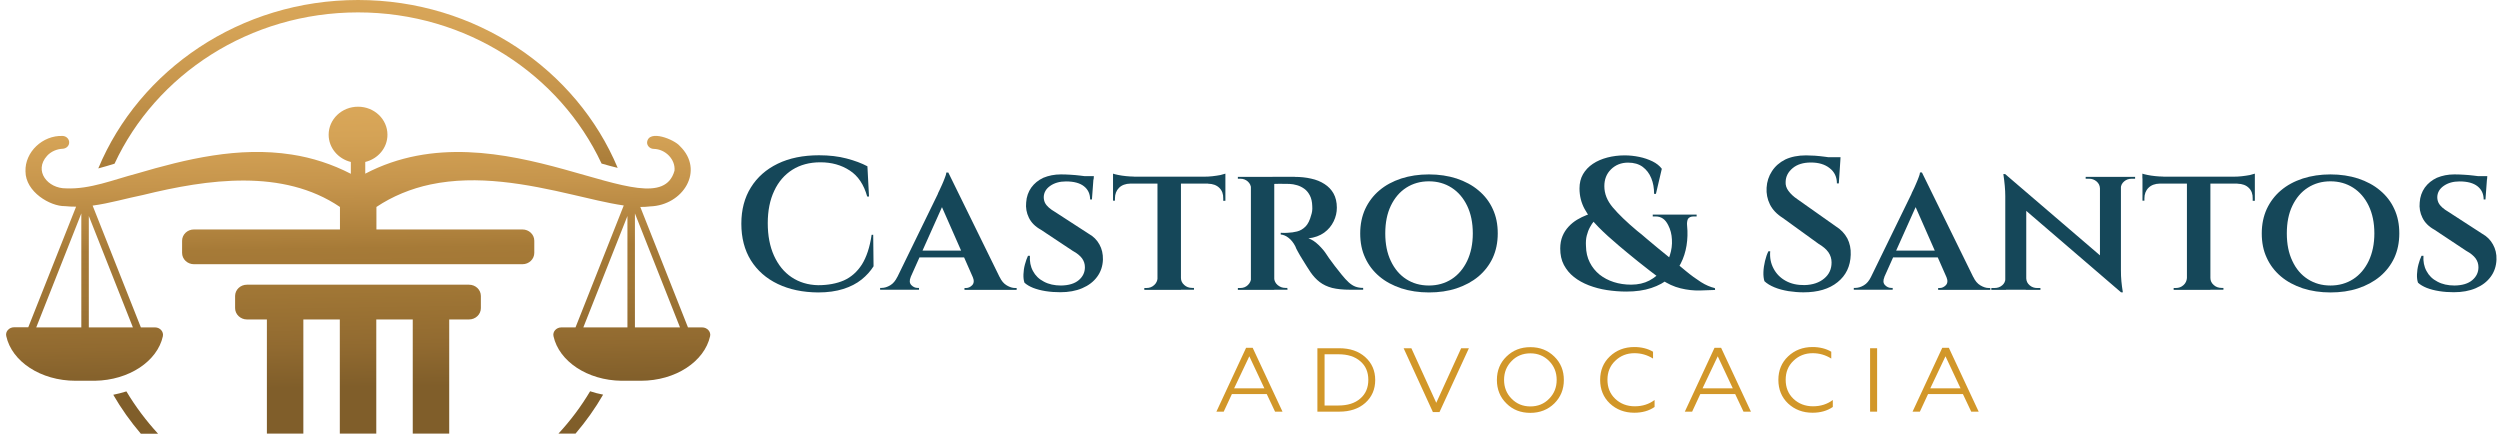 <svg width="261" height="46" viewBox="0 0 261 46" fill="none" xmlns="http://www.w3.org/2000/svg">
<path d="M25.783 33.351H27.863V45.265H31.67V33.351H35.477V45.265H39.284V33.351H43.091V45.265H46.898V33.351H48.963C49.657 33.351 50.203 32.816 50.203 32.169V30.903C50.203 30.242 49.642 29.722 48.963 29.722H25.783C25.089 29.722 24.544 30.256 24.544 30.903V32.169C24.544 32.816 25.104 33.351 25.783 33.351Z" fill="url(#paint0_linear_4_175)"/>
<path d="M73.31 34.181H71.819V34.167L66.847 21.606C67.216 21.606 67.555 21.591 67.865 21.549C71.332 21.437 73.59 17.78 70.978 15.248C70.418 14.572 67.717 13.461 67.555 14.854C67.54 15.22 67.85 15.529 68.234 15.543C69.488 15.557 70.536 16.668 70.418 17.822C68.573 24.419 52.269 10.732 38.133 18.131V16.907C39.461 16.584 40.45 15.445 40.45 14.066C40.45 12.448 39.077 11.14 37.38 11.14C35.684 11.14 34.311 12.448 34.311 14.066C34.311 15.431 35.3 16.584 36.628 16.907V18.145C34.695 17.147 32.585 16.457 30.446 16.134C24.912 15.276 19.453 16.598 14.289 18.117C11.869 18.75 9.405 19.777 6.911 19.665C4.978 19.693 3.488 17.836 4.919 16.261C5.317 15.824 5.922 15.557 6.542 15.529C6.911 15.515 7.221 15.234 7.221 14.882C7.236 14.516 6.926 14.207 6.542 14.193C4.447 14.108 2.588 15.881 2.661 17.892C2.661 20.044 5.258 21.549 6.778 21.521C7.177 21.563 7.56 21.577 7.944 21.577L2.957 34.153V34.167H1.466C0.95 34.167 0.537 34.617 0.655 35.095C1.23 37.739 4.255 39.751 7.885 39.751H8.298H9.773H9.906C13.477 39.695 16.428 37.711 17.003 35.109C17.107 34.631 16.708 34.181 16.192 34.181H14.702V34.167L9.67 21.465C11.456 21.226 13.197 20.705 14.938 20.354C21.696 18.694 29.546 17.583 35.492 21.606V23.955H20.25C19.556 23.955 19.01 24.489 19.01 25.136V26.402C19.01 27.063 19.571 27.584 20.25 27.584H54.541C55.234 27.584 55.78 27.049 55.78 26.402V25.136C55.78 24.475 55.22 23.955 54.541 23.955H39.299V21.606C40.981 20.48 42.899 19.693 44.95 19.256C49.834 18.23 54.969 19.2 59.853 20.34C61.417 20.691 63.365 21.198 65.12 21.451L60.089 34.167V34.181H58.599C58.082 34.181 57.669 34.631 57.787 35.109C58.362 37.711 61.314 39.709 64.884 39.751H65.017H66.493H66.906C70.536 39.751 73.546 37.739 74.136 35.095C74.239 34.631 73.826 34.181 73.31 34.181ZM3.783 34.181L8.49 22.281V34.181H8.298H3.783ZM9.906 34.181H9.272V22.548L13.875 34.181H9.906ZM64.87 34.181H60.9L65.504 22.548V34.181H64.87ZM66.478 34.181H66.286V22.281L70.993 34.181H66.478Z" fill="url(#paint1_linear_4_175)"/>
<path d="M60.089 45.265C61.166 43.999 62.14 42.635 62.966 41.2C62.494 41.115 62.037 40.989 61.609 40.848C60.664 42.438 59.558 43.914 58.304 45.265H60.089Z" fill="url(#paint2_linear_4_175)"/>
<path d="M16.487 45.265C15.248 43.914 14.141 42.438 13.197 40.862C12.754 41.003 12.296 41.115 11.824 41.214C12.651 42.648 13.624 44.013 14.702 45.279H16.487V45.265Z" fill="url(#paint3_linear_4_175)"/>
<path d="M11.957 17.09C16.28 7.793 26.049 1.294 37.38 1.294C48.713 1.294 58.466 7.793 62.804 17.076C63.394 17.245 63.955 17.4 64.486 17.526C60.192 7.272 49.672 0 37.38 0C25.075 0 14.539 7.3 10.26 17.583C10.821 17.428 11.382 17.273 11.957 17.09Z" fill="url(#paint4_linear_4_175)"/>
<path d="M91.163 24.516L91.199 27.8C90.879 28.308 90.465 28.77 89.944 29.188C89.423 29.605 88.784 29.933 88.038 30.169C87.292 30.407 86.416 30.531 85.41 30.531C83.812 30.519 82.415 30.226 81.207 29.65C80 29.075 79.065 28.251 78.39 27.179C77.727 26.107 77.396 24.832 77.396 23.353C77.396 21.898 77.727 20.634 78.39 19.573C79.053 18.501 79.988 17.677 81.196 17.09C82.403 16.504 83.847 16.21 85.505 16.21C86.582 16.21 87.541 16.323 88.393 16.549C89.245 16.774 89.967 17.045 90.559 17.361L90.725 20.521H90.536C90.192 19.28 89.589 18.366 88.713 17.801C87.837 17.226 86.819 16.944 85.647 16.944C84.522 16.944 83.551 17.203 82.723 17.722C81.906 18.241 81.267 18.975 80.829 19.923C80.379 20.871 80.154 21.999 80.154 23.297C80.154 24.595 80.367 25.723 80.805 26.694C81.243 27.653 81.847 28.409 82.64 28.939C83.433 29.47 84.356 29.752 85.41 29.774C86.44 29.774 87.34 29.605 88.097 29.278C88.855 28.939 89.482 28.387 89.979 27.619C90.465 26.84 90.808 25.814 90.997 24.516H91.163Z" fill="#154759"/>
<path d="M95.081 28.917C94.927 29.289 94.951 29.56 95.141 29.763C95.33 29.955 95.543 30.057 95.78 30.057H95.945V30.248H91.885V30.057H92.051C92.335 30.057 92.631 29.966 92.939 29.786C93.246 29.605 93.483 29.312 93.684 28.906H95.081V28.917ZM99 18.005L99.059 20.024L94.501 30.203H93.057L97.899 20.273C97.91 20.216 97.958 20.103 98.053 19.923C98.147 19.742 98.242 19.528 98.349 19.28C98.455 19.031 98.562 18.794 98.644 18.557C98.739 18.332 98.787 18.151 98.798 18.016H99V18.005ZM101 26.163V26.874H95.661V26.163H101ZM99 18.005L104.954 30.136H102.089L98.064 20.995L99 18.005ZM101.557 28.917H104.362C104.551 29.323 104.8 29.617 105.108 29.797C105.416 29.978 105.7 30.068 105.972 30.068H106.138V30.26H100.692V30.068H100.858C101.095 30.068 101.308 29.966 101.497 29.774C101.687 29.571 101.71 29.289 101.557 28.917Z" fill="#154759"/>
<path d="M110.754 18.208C111.074 18.208 111.406 18.219 111.749 18.241C112.104 18.264 112.435 18.287 112.767 18.332C113.098 18.366 113.394 18.411 113.643 18.456C113.891 18.501 114.069 18.546 114.164 18.58L113.998 20.826H113.809C113.809 20.25 113.596 19.788 113.169 19.449C112.743 19.11 112.116 18.941 111.287 18.941C110.624 18.941 110.08 19.099 109.642 19.404C109.204 19.709 108.979 20.103 108.967 20.577C108.967 20.803 109.014 20.995 109.097 21.175C109.192 21.356 109.322 21.514 109.5 21.672C109.677 21.83 109.89 21.977 110.139 22.123L113.69 24.425C114.152 24.685 114.519 25.046 114.779 25.52C115.04 25.983 115.158 26.513 115.146 27.1C115.123 27.777 114.921 28.387 114.543 28.894C114.164 29.413 113.643 29.808 112.98 30.09C112.317 30.373 111.559 30.508 110.695 30.508C110.174 30.508 109.665 30.474 109.168 30.395C108.671 30.316 108.245 30.203 107.866 30.057C107.499 29.91 107.191 29.729 106.955 29.515C106.872 29.278 106.836 28.996 106.848 28.646C106.86 28.308 106.907 27.958 107.002 27.608C107.097 27.258 107.203 26.953 107.322 26.705H107.523C107.487 27.292 107.582 27.822 107.842 28.296C108.091 28.77 108.47 29.143 108.979 29.402C109.476 29.673 110.08 29.808 110.766 29.808C111.583 29.797 112.199 29.605 112.625 29.244C113.051 28.883 113.264 28.432 113.264 27.901C113.264 27.563 113.169 27.258 112.968 26.976C112.767 26.705 112.447 26.434 111.986 26.186L108.671 23.985C108.079 23.658 107.665 23.241 107.416 22.733C107.168 22.225 107.073 21.695 107.132 21.13C107.168 20.544 107.357 20.024 107.665 19.584C107.984 19.144 108.399 18.806 108.931 18.557C109.476 18.332 110.08 18.208 110.754 18.208ZM114.199 18.388L114.176 18.727H112.21V18.388H114.199Z" fill="#154759"/>
<path d="M116.2 18.129C116.306 18.163 116.484 18.219 116.732 18.264C116.981 18.32 117.253 18.354 117.561 18.388C117.869 18.422 118.141 18.433 118.402 18.433L116.2 18.625V18.129ZM127.931 18.445V19.167H116.2V18.445H127.931ZM118.011 19.11V19.167C117.502 19.178 117.111 19.325 116.827 19.607C116.543 19.889 116.401 20.261 116.401 20.713V20.95H116.2V19.099H118.011V19.11ZM120.888 29.018V30.26H119.467V30.068H119.692C120.012 30.068 120.272 29.966 120.497 29.763C120.722 29.56 120.828 29.312 120.852 29.03H120.888V29.018ZM123.291 18.524V30.26H120.84V18.524H123.291ZM123.208 29.018H123.291C123.291 29.312 123.409 29.549 123.634 29.752C123.859 29.955 124.131 30.057 124.451 30.057H124.652V30.248H123.208V29.018ZM127.931 18.129V18.636L125.705 18.445C125.978 18.445 126.274 18.433 126.57 18.399C126.877 18.366 127.15 18.32 127.41 18.275C127.659 18.208 127.836 18.163 127.931 18.129ZM127.931 19.11V20.961H127.706V20.724C127.718 20.261 127.588 19.9 127.304 19.618C127.019 19.336 126.629 19.189 126.12 19.178V19.122H127.931V19.11Z" fill="#154759"/>
<path d="M130.654 19.697H130.618C130.606 19.392 130.488 19.144 130.275 18.952C130.062 18.761 129.801 18.659 129.505 18.659C129.482 18.659 129.387 18.659 129.233 18.659V18.467H130.796L130.654 19.697ZM130.654 29.018L130.796 30.26H129.233V30.068C129.387 30.068 129.47 30.068 129.482 30.068C129.801 30.068 130.062 29.966 130.275 29.763C130.488 29.56 130.606 29.312 130.618 29.03H130.654V29.018ZM133.033 18.467V30.26H130.594V18.467H133.033ZM135.176 18.467C135.779 18.467 136.348 18.524 136.88 18.648C137.413 18.761 137.875 18.952 138.277 19.212C138.68 19.471 138.999 19.799 139.224 20.205C139.449 20.611 139.567 21.108 139.567 21.683C139.567 22.169 139.461 22.642 139.236 23.105C139.011 23.568 138.691 23.963 138.242 24.29C137.804 24.606 137.247 24.809 136.596 24.888C136.939 24.99 137.283 25.215 137.638 25.554C137.993 25.893 138.265 26.22 138.455 26.513C138.49 26.581 138.597 26.728 138.751 26.953C138.905 27.179 139.106 27.45 139.343 27.755C139.579 28.059 139.816 28.364 140.065 28.669C140.337 29.007 140.586 29.278 140.81 29.481C141.035 29.684 141.26 29.831 141.497 29.921C141.734 30.012 142.006 30.057 142.314 30.057V30.248H140.952C140.207 30.248 139.579 30.181 139.07 30.057C138.561 29.921 138.135 29.718 137.78 29.447C137.425 29.177 137.105 28.827 136.821 28.42C136.726 28.274 136.596 28.082 136.442 27.834C136.288 27.585 136.123 27.326 135.957 27.055C135.791 26.784 135.637 26.536 135.507 26.288C135.365 26.051 135.282 25.859 135.235 25.723C135.034 25.328 134.785 25.024 134.513 24.82C134.241 24.606 133.968 24.505 133.708 24.482V24.301C133.72 24.301 133.803 24.301 133.933 24.313C134.075 24.324 134.241 24.313 134.454 24.301C134.773 24.29 135.093 24.245 135.412 24.166C135.732 24.087 136.028 23.918 136.288 23.658C136.549 23.399 136.75 22.992 136.892 22.439C136.928 22.338 136.963 22.202 136.987 22.044C137.011 21.887 137.011 21.706 136.999 21.514C136.987 21.074 136.904 20.702 136.75 20.408C136.596 20.115 136.407 19.878 136.17 19.709C135.933 19.539 135.685 19.415 135.412 19.336C135.14 19.257 134.88 19.212 134.631 19.201C134.229 19.189 133.885 19.189 133.578 19.189C133.27 19.201 133.092 19.201 133.021 19.201C133.009 19.189 132.986 19.122 132.962 19.009C132.938 18.896 132.891 18.704 132.844 18.456H135.176V18.467ZM132.986 29.018H133.021C133.033 29.323 133.163 29.571 133.388 29.763C133.625 29.955 133.885 30.057 134.169 30.057C134.312 30.057 134.383 30.057 134.394 30.057L134.418 30.248H132.844L132.986 29.018Z" fill="#154759"/>
<path d="M149.18 18.208C150.221 18.208 151.192 18.354 152.068 18.636C152.944 18.93 153.714 19.336 154.353 19.878C155.004 20.419 155.501 21.063 155.844 21.819C156.199 22.575 156.365 23.421 156.365 24.369C156.365 25.317 156.188 26.163 155.844 26.919C155.489 27.676 154.992 28.319 154.353 28.86C153.702 29.402 152.944 29.808 152.068 30.102C151.192 30.395 150.221 30.531 149.18 30.531C148.138 30.531 147.167 30.384 146.291 30.102C145.415 29.808 144.646 29.402 144.007 28.86C143.367 28.319 142.87 27.676 142.527 26.919C142.172 26.163 142.006 25.317 142.006 24.369C142.006 23.421 142.184 22.575 142.527 21.819C142.882 21.063 143.367 20.419 144.007 19.878C144.646 19.336 145.403 18.93 146.291 18.636C147.167 18.354 148.126 18.208 149.18 18.208ZM149.18 29.808C150.068 29.808 150.861 29.583 151.547 29.143C152.234 28.703 152.778 28.059 153.169 27.247C153.56 26.423 153.761 25.464 153.761 24.369C153.761 23.252 153.56 22.293 153.169 21.48C152.778 20.668 152.234 20.036 151.547 19.596C150.861 19.155 150.068 18.93 149.18 18.93C148.28 18.93 147.499 19.155 146.812 19.596C146.126 20.036 145.593 20.668 145.202 21.48C144.812 22.293 144.622 23.252 144.622 24.369C144.622 25.475 144.812 26.434 145.202 27.247C145.593 28.07 146.126 28.703 146.812 29.143C147.487 29.583 148.28 29.808 149.18 29.808Z" fill="#154759"/>
<path d="M176.134 23.568C176.205 24.279 176.181 24.967 176.075 25.633C175.968 26.299 175.767 26.931 175.471 27.506C175.187 28.093 174.785 28.601 174.276 29.041C173.767 29.481 173.139 29.82 172.393 30.068C171.648 30.316 170.783 30.44 169.789 30.44C169.103 30.44 168.428 30.384 167.753 30.282C167.09 30.181 166.463 30.012 165.871 29.786C165.291 29.56 164.77 29.278 164.32 28.917C163.87 28.567 163.527 28.138 163.267 27.653C163.006 27.157 162.888 26.592 162.888 25.938C162.888 25.453 162.971 25.024 163.124 24.651C163.278 24.279 163.491 23.952 163.764 23.658C164.036 23.365 164.332 23.128 164.652 22.936C164.971 22.744 165.303 22.586 165.646 22.451C165.977 22.315 166.297 22.225 166.581 22.157L166.936 22.575C166.77 22.71 166.605 22.868 166.439 23.06C166.273 23.252 166.119 23.478 165.989 23.726C165.847 23.985 165.741 24.268 165.658 24.595C165.575 24.911 165.551 25.283 165.575 25.689C165.587 26.333 165.717 26.897 165.977 27.405C166.226 27.901 166.569 28.319 166.995 28.669C167.422 29.007 167.919 29.267 168.475 29.447C169.043 29.628 169.647 29.718 170.286 29.718C171.02 29.718 171.648 29.572 172.192 29.289C172.737 28.996 173.187 28.623 173.542 28.172C173.897 27.709 174.169 27.202 174.335 26.649C174.512 26.096 174.583 25.543 174.548 25.001C174.524 24.459 174.394 23.952 174.157 23.5C174.003 23.195 173.826 22.97 173.613 22.823C173.4 22.676 173.151 22.597 172.855 22.597H172.547V22.406H177.128V22.597H176.844C176.525 22.597 176.324 22.688 176.217 22.868C176.146 23.026 176.099 23.274 176.134 23.568ZM169.612 16.221C170.132 16.221 170.641 16.278 171.139 16.38C171.636 16.481 172.086 16.639 172.512 16.842C172.926 17.045 173.258 17.305 173.494 17.621L172.879 20.239H172.689C172.689 19.641 172.595 19.088 172.393 18.603C172.192 18.106 171.896 17.722 171.494 17.418C171.091 17.124 170.582 16.978 169.967 16.978C169.256 16.978 168.665 17.215 168.191 17.677C167.718 18.14 167.493 18.727 167.493 19.438C167.493 20.228 167.789 20.961 168.38 21.661C168.972 22.36 169.813 23.173 170.914 24.098C171.221 24.335 171.553 24.606 171.908 24.922C172.275 25.238 172.654 25.554 173.056 25.881C173.459 26.209 173.838 26.513 174.193 26.807C174.844 27.326 175.436 27.822 175.992 28.285C176.548 28.748 177.081 29.131 177.578 29.447C178.076 29.763 178.561 29.966 179.034 30.079L179.058 30.271C178.608 30.294 178.064 30.316 177.436 30.328C176.809 30.339 176.146 30.271 175.459 30.102C174.761 29.933 174.086 29.628 173.423 29.165C173.009 28.86 172.595 28.544 172.18 28.217C171.766 27.89 171.352 27.563 170.961 27.258C170.57 26.942 170.203 26.649 169.884 26.378C169.552 26.107 169.268 25.87 169.02 25.656C168.227 24.99 167.516 24.347 166.901 23.726C166.285 23.105 165.788 22.473 165.433 21.819C165.078 21.164 164.9 20.453 164.9 19.675C164.9 19.11 165.019 18.614 165.267 18.185C165.516 17.756 165.859 17.395 166.297 17.102C166.735 16.808 167.244 16.594 167.8 16.447C168.369 16.3 168.972 16.221 169.612 16.221Z" fill="#154759"/>
<path d="M188.552 16.221C188.812 16.221 189.12 16.233 189.475 16.255C189.83 16.278 190.197 16.323 190.553 16.368C190.919 16.413 191.239 16.459 191.535 16.504C191.819 16.549 192.02 16.594 192.139 16.65L191.973 19.144H191.772C191.772 18.479 191.523 17.948 191.014 17.553C190.517 17.158 189.866 16.966 189.061 16.966C188.268 16.966 187.629 17.158 187.155 17.553C186.682 17.948 186.433 18.422 186.421 18.986C186.397 19.314 186.492 19.63 186.717 19.934C186.942 20.239 187.25 20.532 187.64 20.792L191.618 23.602C192.186 23.952 192.589 24.38 192.861 24.888C193.121 25.396 193.24 25.96 193.216 26.592C193.18 27.8 192.719 28.759 191.843 29.459C190.967 30.17 189.783 30.519 188.28 30.519C187.771 30.519 187.25 30.474 186.717 30.395C186.184 30.305 185.699 30.181 185.261 30C184.823 29.82 184.468 29.605 184.208 29.357C184.125 29.098 184.089 28.782 184.101 28.409C184.113 28.037 184.172 27.653 184.267 27.247C184.361 26.852 184.48 26.513 184.622 26.231H184.811C184.752 26.897 184.87 27.506 185.166 28.048C185.45 28.59 185.877 29.018 186.433 29.323C186.989 29.628 187.64 29.775 188.398 29.763C189.25 29.741 189.937 29.504 190.446 29.075C190.967 28.646 191.215 28.082 191.215 27.405C191.215 27.01 191.109 26.66 190.884 26.333C190.659 26.017 190.316 25.723 189.854 25.453L186.125 22.755C185.498 22.36 185.048 21.887 184.776 21.334C184.503 20.781 184.397 20.194 184.432 19.596C184.468 18.964 184.657 18.388 184.989 17.88C185.32 17.361 185.782 16.955 186.386 16.65C186.989 16.368 187.711 16.221 188.552 16.221ZM192.151 16.413L192.127 16.831H189.984V16.413H192.151Z" fill="#154759"/>
<path d="M196.732 28.917C196.578 29.289 196.602 29.56 196.791 29.763C196.98 29.955 197.193 30.057 197.43 30.057H197.596V30.248H193.536V30.057H193.701C193.985 30.057 194.281 29.966 194.589 29.786C194.897 29.605 195.134 29.312 195.335 28.906H196.732V28.917ZM200.65 18.005L200.709 20.024L196.152 30.192H194.707L199.549 20.261C199.561 20.205 199.608 20.092 199.703 19.912C199.798 19.731 199.892 19.517 199.999 19.268C200.105 19.02 200.212 18.783 200.295 18.546C200.39 18.32 200.437 18.14 200.449 18.005H200.65ZM202.651 26.163V26.874H197.312V26.163H202.651ZM200.65 18.005L206.604 30.136H203.74L199.715 20.995L200.65 18.005ZM203.207 28.917H206.013C206.202 29.323 206.451 29.617 206.758 29.797C207.066 29.978 207.35 30.068 207.622 30.068H207.788V30.26H202.343V30.068H202.509C202.745 30.068 202.958 29.966 203.148 29.774C203.337 29.571 203.361 29.289 203.207 28.917Z" fill="#154759"/>
<path d="M209.422 29.064V30.26H207.895V30.068H208.226C208.546 30.068 208.806 29.978 209.031 29.786C209.256 29.594 209.363 29.357 209.363 29.064H209.422ZM209.351 18.185L211.541 20.521V30.248H209.351V20.476C209.351 19.81 209.28 19.043 209.15 18.174H209.351V18.185ZM209.351 18.185L221.224 28.364L221.425 30.508L209.552 20.307L209.351 18.185ZM211.541 29.064C211.553 29.357 211.671 29.594 211.896 29.786C212.121 29.978 212.381 30.068 212.665 30.068H213.02V30.26H211.493V29.064H211.541ZM219.235 19.663C219.223 19.37 219.105 19.133 218.88 18.941C218.655 18.749 218.395 18.659 218.099 18.659H217.744V18.467H219.271V19.663H219.235ZM221.425 18.467V28.161C221.425 28.612 221.437 29.007 221.473 29.357C221.508 29.707 221.555 30.102 221.626 30.519H221.437L219.235 28.082V18.467H221.425ZM221.354 19.663V18.467H222.905V18.659H222.55C222.242 18.659 221.982 18.749 221.757 18.941C221.532 19.133 221.413 19.37 221.413 19.663H221.354Z" fill="#154759"/>
<path d="M223.663 18.129C223.769 18.163 223.947 18.219 224.195 18.264C224.444 18.32 224.716 18.354 225.024 18.388C225.332 18.422 225.604 18.433 225.864 18.433L223.663 18.625V18.129ZM235.406 18.445V19.167H223.674V18.445H235.406ZM225.486 19.11V19.167C224.977 19.178 224.586 19.325 224.302 19.607C224.018 19.889 223.876 20.261 223.876 20.713V20.95H223.674V19.099H225.486V19.11ZM228.35 29.018V30.26H226.93V30.068H227.155C227.474 30.068 227.735 29.966 227.96 29.763C228.185 29.56 228.291 29.312 228.315 29.03H228.35V29.018ZM230.765 18.524V30.26H228.315V18.524H230.765ZM230.682 29.018H230.765C230.765 29.312 230.884 29.549 231.108 29.752C231.333 29.955 231.606 30.057 231.925 30.057H232.126V30.248H230.682V29.018ZM235.406 18.129V18.636L233.18 18.445C233.452 18.445 233.748 18.433 234.044 18.399C234.352 18.366 234.624 18.32 234.885 18.275C235.133 18.208 235.311 18.163 235.406 18.129ZM235.406 19.11V20.961H235.181V20.724C235.192 20.261 235.062 19.9 234.778 19.618C234.494 19.336 234.103 19.189 233.594 19.178V19.122H235.406V19.11Z" fill="#154759"/>
<path d="M243.301 18.208C244.343 18.208 245.314 18.354 246.19 18.636C247.066 18.93 247.835 19.336 248.474 19.878C249.125 20.419 249.623 21.063 249.966 21.819C250.321 22.575 250.487 23.421 250.487 24.369C250.487 25.317 250.309 26.163 249.966 26.919C249.611 27.676 249.114 28.319 248.474 28.86C247.823 29.402 247.066 29.808 246.19 30.102C245.314 30.395 244.343 30.531 243.301 30.531C242.26 30.531 241.289 30.384 240.413 30.102C239.537 29.808 238.767 29.402 238.128 28.86C237.489 28.319 236.992 27.676 236.649 26.919C236.293 26.163 236.128 25.317 236.128 24.369C236.128 23.421 236.305 22.575 236.649 21.819C237.004 21.063 237.489 20.419 238.128 19.878C238.767 19.336 239.525 18.93 240.413 18.636C241.289 18.354 242.26 18.208 243.301 18.208ZM243.301 29.808C244.189 29.808 244.982 29.583 245.669 29.143C246.355 28.703 246.9 28.059 247.291 27.247C247.681 26.423 247.883 25.464 247.883 24.369C247.883 23.252 247.681 22.293 247.291 21.48C246.9 20.668 246.355 20.036 245.669 19.596C244.982 19.155 244.189 18.93 243.301 18.93C242.402 18.93 241.62 19.155 240.934 19.596C240.247 20.036 239.714 20.668 239.324 21.48C238.933 22.293 238.744 23.252 238.744 24.369C238.744 25.475 238.933 26.434 239.324 27.247C239.703 28.07 240.247 28.703 240.934 29.143C241.62 29.583 242.402 29.808 243.301 29.808Z" fill="#154759"/>
<path d="M256.228 18.208C256.548 18.208 256.879 18.219 257.234 18.241C257.589 18.264 257.921 18.287 258.252 18.332C258.584 18.366 258.88 18.411 259.128 18.456C259.377 18.501 259.554 18.546 259.649 18.58L259.483 20.826H259.294C259.294 20.25 259.081 19.788 258.655 19.449C258.229 19.11 257.601 18.941 256.773 18.941C256.11 18.941 255.565 19.099 255.127 19.404C254.689 19.709 254.464 20.103 254.452 20.577C254.452 20.803 254.5 20.995 254.583 21.175C254.677 21.356 254.808 21.514 254.985 21.672C255.163 21.83 255.376 21.977 255.624 22.123L259.176 24.425C259.637 24.685 260.004 25.046 260.265 25.52C260.525 25.983 260.655 26.513 260.632 27.1C260.608 27.777 260.407 28.387 260.028 28.894C259.649 29.413 259.128 29.808 258.465 30.09C257.802 30.373 257.045 30.508 256.181 30.508C255.66 30.508 255.151 30.474 254.654 30.395C254.156 30.316 253.73 30.203 253.352 30.057C252.985 29.91 252.677 29.729 252.44 29.515C252.357 29.278 252.322 28.996 252.333 28.646C252.345 28.308 252.393 27.958 252.487 27.608C252.582 27.258 252.689 26.953 252.807 26.705H253.008C252.973 27.292 253.067 27.822 253.328 28.296C253.576 28.77 253.955 29.143 254.464 29.402C254.961 29.673 255.565 29.808 256.252 29.808C257.069 29.797 257.684 29.605 258.11 29.244C258.536 28.883 258.75 28.432 258.75 27.901C258.75 27.563 258.655 27.258 258.454 26.976C258.252 26.705 257.933 26.434 257.471 26.186L254.156 23.985C253.565 23.658 253.15 23.241 252.902 22.733C252.653 22.225 252.558 21.695 252.618 21.13C252.653 20.544 252.842 20.024 253.15 19.584C253.47 19.144 253.884 18.806 254.417 18.557C254.961 18.332 255.553 18.208 256.228 18.208ZM259.673 18.388L259.649 18.727H257.696V18.388H259.673Z" fill="#154759"/>
<path d="M127.756 42.977H126.992L130.091 36.313H130.781L133.894 42.977H133.116L132.25 41.143H128.608L127.756 42.977ZM130.429 37.196L128.843 40.541H132L130.429 37.196Z" fill="#D29729"/>
<path d="M139.813 42.977H137.536V36.356H139.813C140.944 36.356 141.839 36.664 142.53 37.28C143.22 37.896 143.572 38.694 143.572 39.674C143.572 40.654 143.22 41.452 142.53 42.068C141.854 42.669 140.944 42.977 139.813 42.977ZM138.285 36.986V42.334H139.739C140.694 42.334 141.458 42.096 142.016 41.605C142.574 41.13 142.853 40.471 142.853 39.66C142.853 38.834 142.574 38.19 142.016 37.714C141.458 37.224 140.694 36.986 139.739 36.986H138.285Z" fill="#D29729"/>
<path d="M150.284 43.02H149.594L146.539 36.356H147.347L149.946 42.053L152.545 36.356H153.353L150.284 43.02Z" fill="#D29729"/>
<path d="M157.274 37.224C157.95 36.566 158.772 36.243 159.771 36.243C160.769 36.243 161.592 36.566 162.267 37.224C162.943 37.882 163.266 38.694 163.266 39.673C163.266 40.654 162.928 41.465 162.267 42.123C161.606 42.767 160.769 43.103 159.771 43.103C158.757 43.103 157.935 42.782 157.274 42.123C156.613 41.48 156.276 40.654 156.276 39.673C156.276 38.679 156.613 37.867 157.274 37.224ZM157.818 41.633C158.346 42.166 158.992 42.431 159.771 42.431C160.549 42.431 161.21 42.166 161.724 41.633C162.253 41.102 162.517 40.444 162.517 39.66C162.517 38.876 162.253 38.218 161.724 37.685C161.195 37.154 160.549 36.888 159.771 36.888C158.992 36.888 158.332 37.154 157.818 37.685C157.289 38.218 157.024 38.876 157.024 39.66C157.024 40.444 157.289 41.102 157.818 41.633Z" fill="#D29729"/>
<path d="M170.623 43.089C169.61 43.089 168.758 42.767 168.068 42.123C167.393 41.479 167.055 40.653 167.055 39.66C167.055 38.666 167.393 37.853 168.068 37.209C168.744 36.566 169.595 36.23 170.623 36.23C171.372 36.23 172.033 36.398 172.577 36.719V37.434C171.975 37.056 171.328 36.873 170.638 36.873C169.845 36.873 169.17 37.139 168.626 37.672C168.083 38.19 167.818 38.847 167.818 39.645C167.818 40.457 168.083 41.115 168.626 41.633C169.17 42.151 169.86 42.417 170.668 42.417C171.475 42.417 172.165 42.193 172.738 41.759V42.487C172.151 42.893 171.446 43.089 170.623 43.089Z" fill="#D29729"/>
<path d="M176.659 42.977H175.896L178.994 36.313H179.685L182.798 42.977H182.02L181.153 41.143H177.511L176.659 42.977ZM179.332 37.196L177.746 40.541H180.903L179.332 37.196Z" fill="#D29729"/>
<path d="M189.23 43.089C188.217 43.089 187.365 42.767 186.675 42.123C185.999 41.479 185.662 40.653 185.662 39.66C185.662 38.666 185.999 37.853 186.675 37.209C187.351 36.566 188.202 36.23 189.23 36.23C189.979 36.23 190.64 36.398 191.184 36.719V37.434C190.581 37.056 189.935 36.873 189.245 36.873C188.452 36.873 187.776 37.139 187.233 37.672C186.69 38.19 186.425 38.847 186.425 39.645C186.425 40.457 186.69 41.115 187.233 41.633C187.776 42.151 188.467 42.417 189.274 42.417C190.082 42.417 190.772 42.193 191.345 41.759V42.487C190.758 42.893 190.053 43.089 189.23 43.089Z" fill="#D29729"/>
<path d="M195.971 42.977H195.237V36.356H195.971V42.977Z" fill="#D29729"/>
<path d="M200.436 42.977H199.672L202.771 36.313H203.461L206.574 42.977H205.796L204.929 41.143H201.287L200.436 42.977ZM203.108 37.196L201.522 40.541H204.68L203.108 37.196Z" fill="#D29729"/>
<defs>
<linearGradient id="paint0_linear_4_175" x1="37.049" y1="10.093" x2="37.577" y2="46.914" gradientUnits="userSpaceOnUse">
<stop stop-color="#DBA85A"/>
<stop offset="0.109" stop-color="#D5A356"/>
<stop offset="0.247" stop-color="#C6954C"/>
<stop offset="0.402" stop-color="#AC7F3B"/>
<stop offset="0.43" stop-color="#A67A37"/>
<stop offset="0.551" stop-color="#A07635"/>
<stop offset="0.707" stop-color="#916A30"/>
<stop offset="0.823" stop-color="#805E2A"/>
</linearGradient>
<linearGradient id="paint1_linear_4_175" x1="36.995" y1="10.094" x2="37.523" y2="46.914" gradientUnits="userSpaceOnUse">
<stop stop-color="#DBA85A"/>
<stop offset="0.109" stop-color="#D5A356"/>
<stop offset="0.247" stop-color="#C6954C"/>
<stop offset="0.402" stop-color="#AC7F3B"/>
<stop offset="0.43" stop-color="#A67A37"/>
<stop offset="0.551" stop-color="#A07635"/>
<stop offset="0.707" stop-color="#916A30"/>
<stop offset="0.823" stop-color="#805E2A"/>
</linearGradient>
<linearGradient id="paint2_linear_4_175" x1="60.626" y1="-2.298" x2="60.626" y2="44.614" gradientUnits="userSpaceOnUse">
<stop stop-color="#DBA85A"/>
<stop offset="0.109" stop-color="#D5A356"/>
<stop offset="0.247" stop-color="#C6954C"/>
<stop offset="0.402" stop-color="#AC7F3B"/>
<stop offset="0.43" stop-color="#A67A37"/>
<stop offset="0.551" stop-color="#A07635"/>
<stop offset="0.707" stop-color="#916A30"/>
<stop offset="0.823" stop-color="#805E2A"/>
</linearGradient>
<linearGradient id="paint3_linear_4_175" x1="14.152" y1="-2.298" x2="14.152" y2="44.614" gradientUnits="userSpaceOnUse">
<stop stop-color="#DBA85A"/>
<stop offset="0.109" stop-color="#D5A356"/>
<stop offset="0.247" stop-color="#C6954C"/>
<stop offset="0.402" stop-color="#AC7F3B"/>
<stop offset="0.43" stop-color="#A67A37"/>
<stop offset="0.551" stop-color="#A07635"/>
<stop offset="0.707" stop-color="#916A30"/>
<stop offset="0.823" stop-color="#805E2A"/>
</linearGradient>
<linearGradient id="paint4_linear_4_175" x1="37.377" y1="-2.298" x2="37.377" y2="44.614" gradientUnits="userSpaceOnUse">
<stop stop-color="#DBA85A"/>
<stop offset="0.109" stop-color="#D5A356"/>
<stop offset="0.247" stop-color="#C6954C"/>
<stop offset="0.402" stop-color="#AC7F3B"/>
<stop offset="0.43" stop-color="#A67A37"/>
<stop offset="0.551" stop-color="#A07635"/>
<stop offset="0.707" stop-color="#916A30"/>
<stop offset="0.823" stop-color="#805E2A"/>
</linearGradient>
</defs>
</svg>
